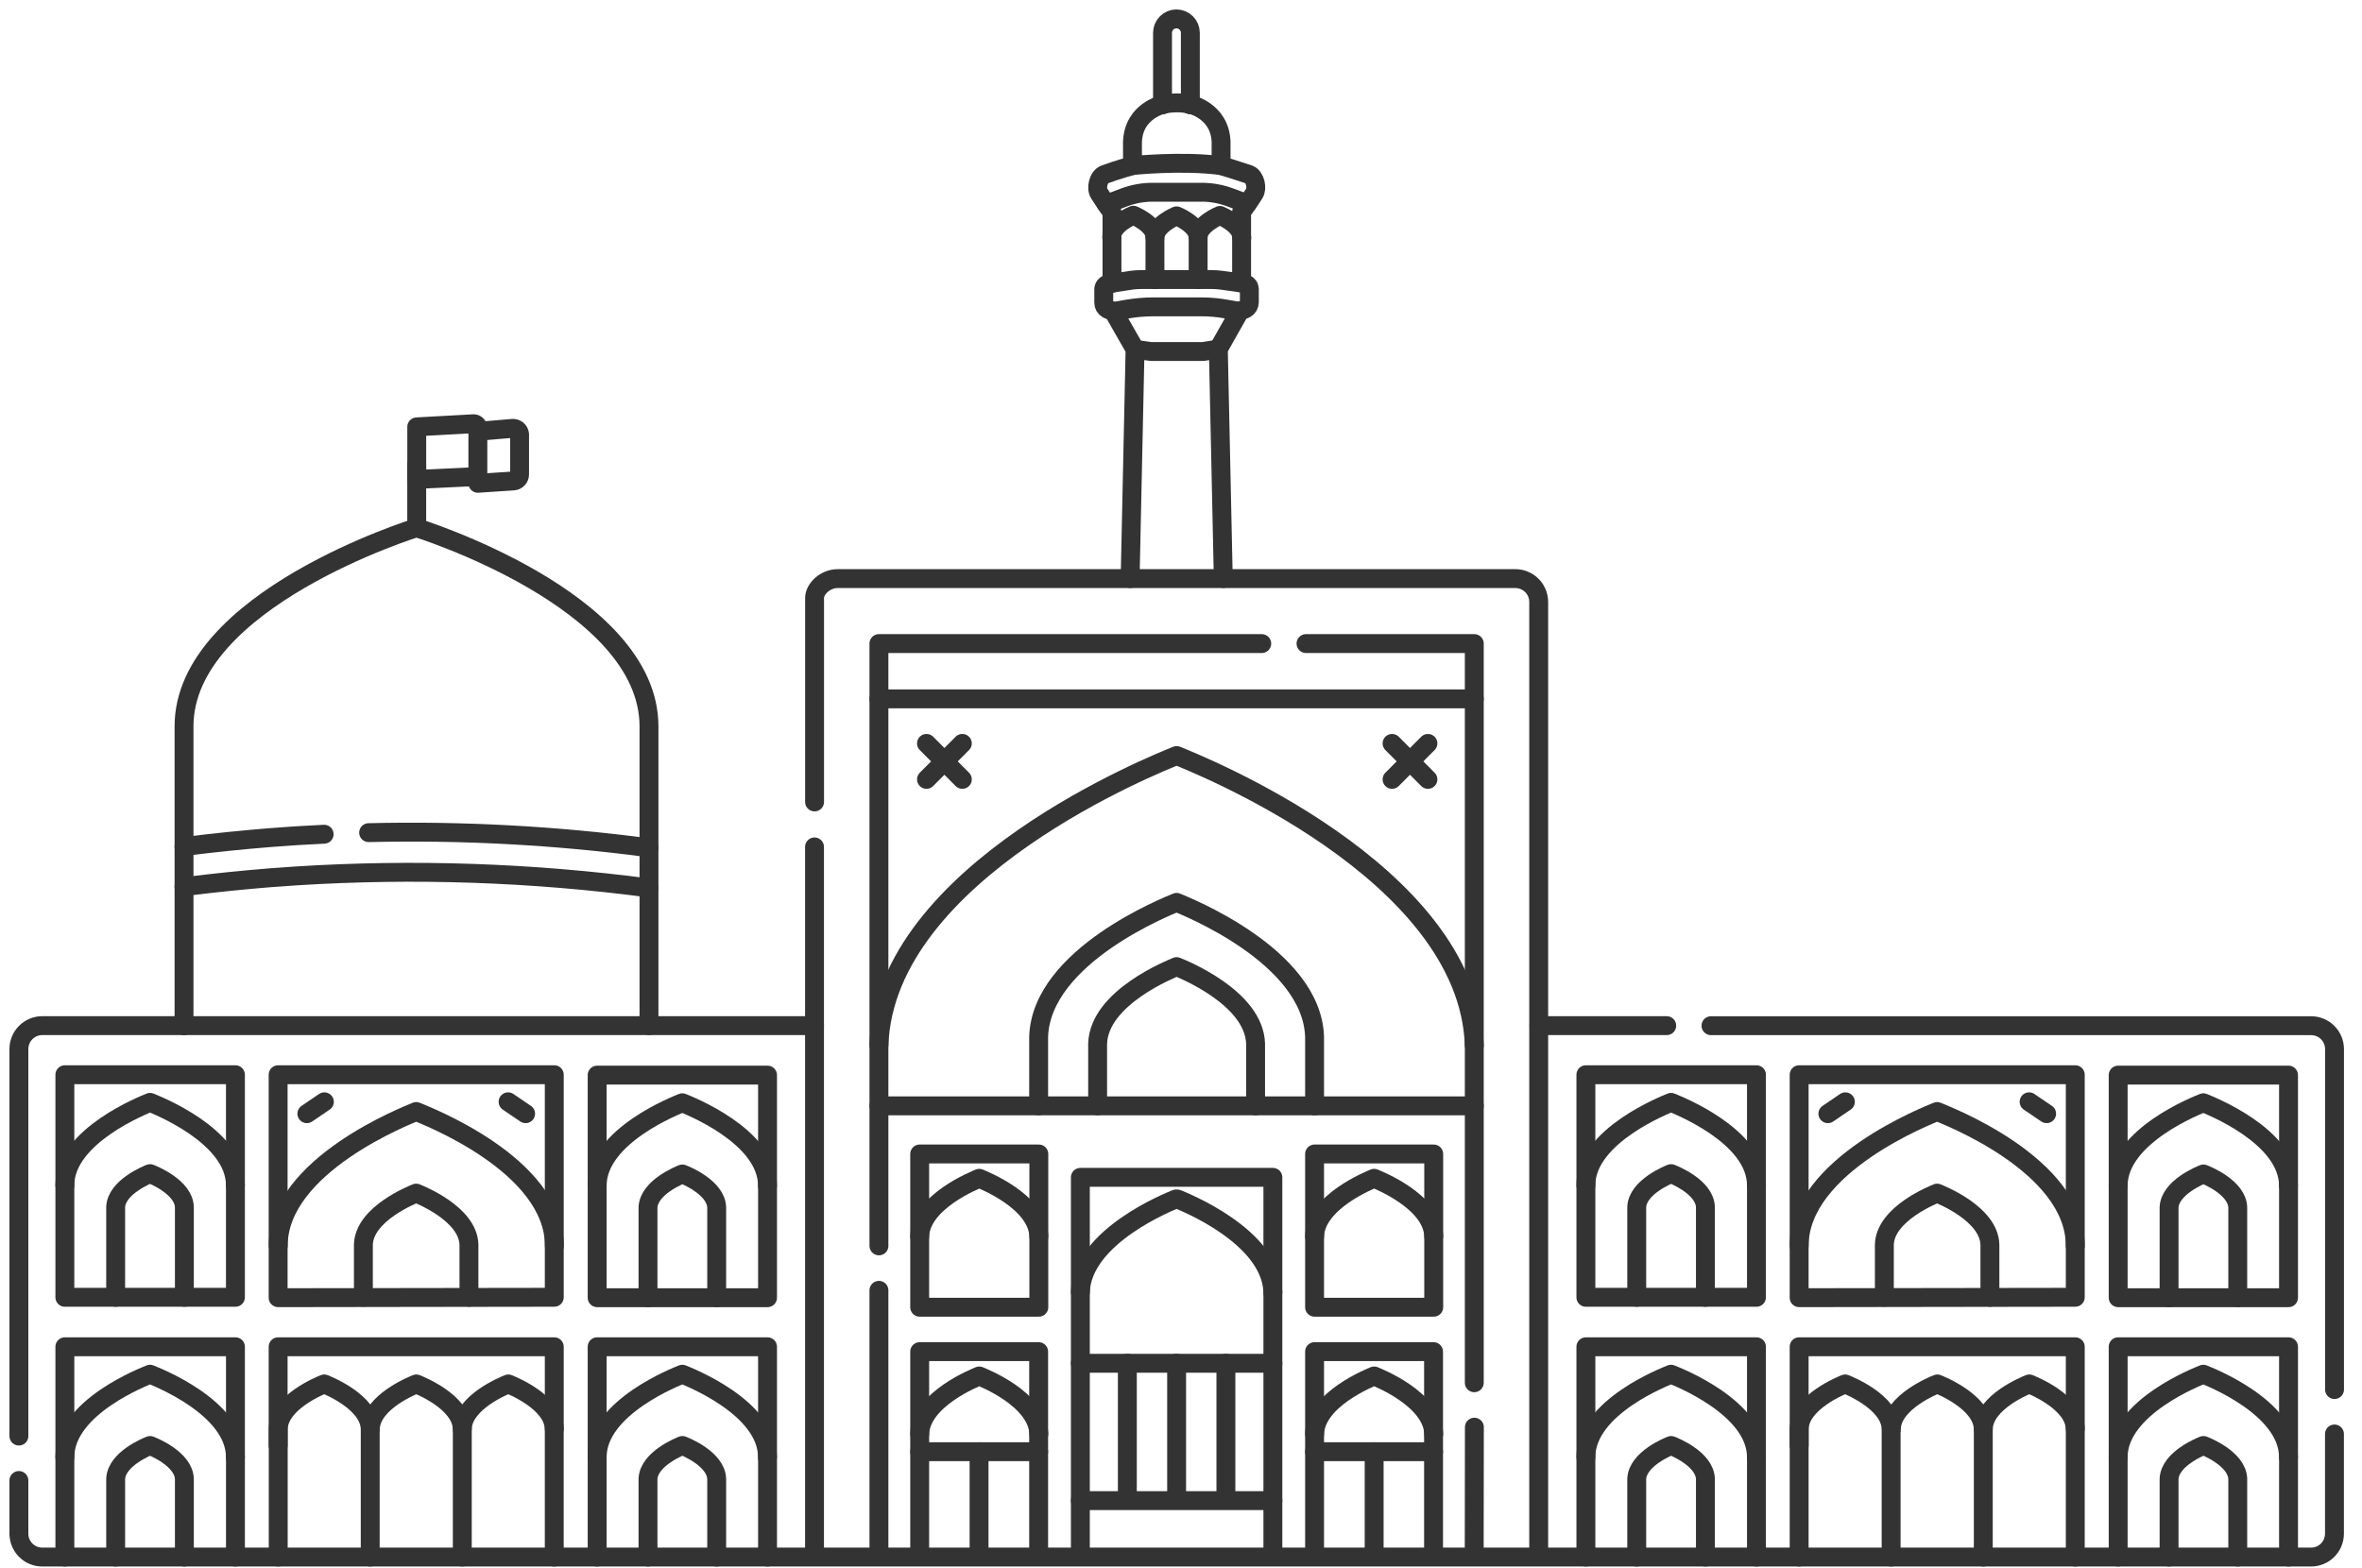 <svg width="125" height="83" viewBox="0 0 125 83" fill="none" xmlns="http://www.w3.org/2000/svg">
<path d="M61.522 5.549V1.739C61.522 1.543 61.599 1.355 61.737 1.217C61.876 1.078 62.063 1 62.258 1V1C62.453 1 62.641 1.078 62.779 1.217C62.917 1.355 62.995 1.543 62.995 1.739V5.549" stroke="#333333" stroke-linecap="round" stroke-linejoin="round"/>
<path d="M62.964 5.517C62.964 5.517 64.553 5.839 64.621 7.502V8.764C64.621 8.764 65.49 9.028 66.096 9.234C66.427 9.36 66.553 9.954 66.382 10.233C66.211 10.511 65.993 10.829 65.707 11.219V14.981L65.912 15.027C65.971 15.046 66.022 15.082 66.059 15.132C66.096 15.181 66.116 15.241 66.117 15.303V16.009C66.115 16.077 66.097 16.143 66.063 16.201C66.029 16.26 65.98 16.308 65.922 16.342L65.603 16.48L64.476 18.476L64.738 30.62" stroke="#333333" stroke-linecap="round" stroke-linejoin="round"/>
<path d="M59.808 30.624L60.069 18.493L58.928 16.497L58.607 16.359C58.547 16.326 58.498 16.278 58.463 16.22C58.429 16.161 58.411 16.094 58.412 16.026V15.315C58.412 15.252 58.433 15.189 58.472 15.139C58.512 15.089 58.567 15.054 58.63 15.04L58.847 14.994V11.231C58.596 10.899 58.356 10.532 58.173 10.245C57.989 9.958 58.127 9.361 58.458 9.236C59.064 9.006 59.932 8.765 59.932 8.765V7.502C60.001 5.828 61.589 5.517 61.589 5.517" stroke="#333333" stroke-linecap="round" stroke-linejoin="round"/>
<path d="M59.921 8.764C59.921 8.764 62.515 8.489 64.607 8.764" stroke="#333333" stroke-linecap="round" stroke-linejoin="round"/>
<path d="M58.549 10.806L59.521 10.438C59.993 10.265 60.492 10.176 60.995 10.175H63.59C64.108 10.175 64.623 10.269 65.109 10.451L66.001 10.783" stroke="#333333" stroke-linecap="round" stroke-linejoin="round"/>
<path d="M58.835 14.993L59.876 14.832C60.045 14.81 60.216 14.798 60.388 14.798H64.136C64.305 14.798 64.472 14.809 64.639 14.832L65.703 14.981" stroke="#333333" stroke-linecap="round" stroke-linejoin="round"/>
<path d="M58.938 16.484L59.67 16.358C60.108 16.285 60.551 16.246 60.995 16.243H63.543C63.992 16.241 64.439 16.279 64.881 16.358L65.59 16.484" stroke="#333333" stroke-linecap="round" stroke-linejoin="round"/>
<path d="M61.567 5.517C61.567 5.517 62.298 5.357 62.95 5.517" stroke="#333333" stroke-linecap="round" stroke-linejoin="round"/>
<path d="M61.121 14.798V12.584C61.121 11.895 62.264 11.425 62.264 11.425C62.264 11.425 63.407 11.884 63.407 12.584V14.798" stroke="#333333" stroke-linecap="round" stroke-linejoin="round"/>
<path d="M61.121 12.55C61.121 11.861 59.978 11.392 59.978 11.392C59.978 11.392 58.835 11.85 58.835 12.55" stroke="#333333" stroke-linecap="round" stroke-linejoin="round"/>
<path d="M63.407 12.573C63.407 11.873 64.561 11.403 64.561 11.403C64.561 11.403 65.716 11.873 65.716 12.573" stroke="#333333" stroke-linecap="round" stroke-linejoin="round"/>
<path d="M60.069 18.492L60.904 18.606H63.658L64.469 18.48" stroke="#333333" stroke-linecap="round" stroke-linejoin="round"/>
<path d="M78.026 75.546L78.017 82.359" stroke="#333333" stroke-linecap="round" stroke-linejoin="round"/>
<path d="M69.116 34.067H78.021V73.194" stroke="#333333" stroke-linecap="round" stroke-linejoin="round"/>
<path d="M46.514 65.949V34.067H66.773" stroke="#333333" stroke-linecap="round" stroke-linejoin="round"/>
<path d="M46.514 82.359V68.301" stroke="#333333" stroke-linecap="round" stroke-linejoin="round"/>
<path d="M43.105 44.83V82.359" stroke="#333333" stroke-linecap="round" stroke-linejoin="round"/>
<path d="M81.43 82.359V31.861C81.429 31.534 81.299 31.221 81.069 30.99C80.838 30.759 80.527 30.629 80.201 30.627H44.337C43.659 30.627 43.108 31.183 43.108 31.655V42.449" stroke="#333333" stroke-linecap="round" stroke-linejoin="round"/>
<path d="M57.174 68.392C57.276 65.423 61.94 63.588 62.236 63.465H62.299C62.596 63.588 67.258 65.418 67.362 68.392" stroke="#333333" stroke-linecap="round" stroke-linejoin="round"/>
<path d="M57.174 82.359V62.321H67.362V82.359" stroke="#333333" stroke-linecap="round" stroke-linejoin="round"/>
<path d="M46.514 58.538H78.021" stroke="#333333" stroke-linecap="round" stroke-linejoin="round"/>
<path d="M75.874 61.084H69.569V69.196H75.874V61.084Z" stroke="#333333" stroke-linecap="round" stroke-linejoin="round"/>
<path d="M69.569 65.444C69.631 63.593 72.539 62.454 72.722 62.372C72.907 62.454 75.814 63.588 75.875 65.444" stroke="#333333" stroke-linecap="round" stroke-linejoin="round"/>
<path d="M54.976 61.084H48.671V69.196H54.976V61.084Z" stroke="#333333" stroke-linecap="round" stroke-linejoin="round"/>
<path d="M48.671 65.444C48.732 63.593 51.641 62.454 51.823 62.372C52.009 62.454 54.914 63.588 54.976 65.444" stroke="#333333" stroke-linecap="round" stroke-linejoin="round"/>
<path d="M67.362 72.164H57.174" stroke="#333333" stroke-linecap="round" stroke-linejoin="round"/>
<path d="M59.66 72.164V79.39" stroke="#333333" stroke-linecap="round" stroke-linejoin="round"/>
<path d="M62.268 72.164V79.39" stroke="#333333" stroke-linecap="round" stroke-linejoin="round"/>
<path d="M64.876 72.164V79.39" stroke="#333333" stroke-linecap="round" stroke-linejoin="round"/>
<path d="M57.174 79.432H67.362" stroke="#333333" stroke-linecap="round" stroke-linejoin="round"/>
<path d="M46.514 55.332C46.833 46.086 61.326 40.385 62.267 39.994C63.213 40.385 77.703 46.086 78.021 55.332" stroke="#333333" stroke-linecap="round" stroke-linejoin="round"/>
<path d="M54.966 58.538V54.879C55.11 50.59 61.828 47.952 62.267 47.766C62.7 47.952 69.426 50.59 69.569 54.879V58.538" stroke="#333333" stroke-linecap="round" stroke-linejoin="round"/>
<path d="M58.088 58.538V55.24C58.17 52.786 62.011 51.281 62.267 51.167C62.514 51.27 66.364 52.786 66.447 55.24V58.538" stroke="#333333" stroke-linecap="round" stroke-linejoin="round"/>
<path d="M69.569 82.359V71.546H75.865V82.359" stroke="#333333" stroke-linecap="round" stroke-linejoin="round"/>
<path d="M69.569 76.845H75.865" stroke="#333333" stroke-linecap="round" stroke-linejoin="round"/>
<path d="M72.722 76.845V82.359" stroke="#333333" stroke-linecap="round" stroke-linejoin="round"/>
<path d="M69.569 75.906C69.631 74.056 72.539 72.917 72.722 72.835C72.907 72.917 75.814 74.051 75.875 75.906" stroke="#333333" stroke-linecap="round" stroke-linejoin="round"/>
<path d="M48.671 82.359V71.546H54.966V82.359" stroke="#333333" stroke-linecap="round" stroke-linejoin="round"/>
<path d="M48.671 76.845H54.966" stroke="#333333" stroke-linecap="round" stroke-linejoin="round"/>
<path d="M51.813 76.845V82.359" stroke="#333333" stroke-linecap="round" stroke-linejoin="round"/>
<path d="M48.671 75.906C48.732 74.056 51.641 72.917 51.823 72.835C52.009 72.917 54.914 74.051 54.976 75.906" stroke="#333333" stroke-linecap="round" stroke-linejoin="round"/>
<path d="M22.053 27.934V24.614" stroke="#333333" stroke-linecap="round" stroke-linejoin="round"/>
<path d="M25.287 22.832L27.117 22.676C27.209 22.667 27.3 22.694 27.371 22.752C27.442 22.81 27.488 22.893 27.497 22.985V25.108C27.498 25.197 27.464 25.284 27.403 25.349C27.341 25.414 27.258 25.453 27.169 25.458L25.289 25.583V22.635C25.284 22.579 25.258 22.527 25.216 22.488C25.175 22.45 25.12 22.43 25.064 22.43L22.055 22.595V25.378L25.289 25.224" stroke="#333333" stroke-linecap="round" stroke-linejoin="round"/>
<path d="M9.739 54.291V38.447C9.739 31.738 22.042 27.935 22.042 27.935C22.042 27.935 34.345 31.738 34.345 38.448V54.291" stroke="#333333" stroke-linecap="round" stroke-linejoin="round"/>
<path d="M19.509 44.075C24.468 43.957 29.428 44.225 34.345 44.877V44.877" stroke="#333333" stroke-linecap="round" stroke-linejoin="round"/>
<path d="M9.739 44.81L10.016 44.775C11.423 44.599 12.82 44.459 14.237 44.342L15.671 44.239C16.164 44.209 16.659 44.181 17.154 44.158" stroke="#333333" stroke-linecap="round" stroke-linejoin="round"/>
<path d="M9.739 46.936L10.016 46.901C11.423 46.725 12.82 46.585 14.237 46.468L15.671 46.365C21.9 45.972 28.152 46.185 34.341 47.003V47.003" stroke="#333333" stroke-linecap="round" stroke-linejoin="round"/>
<path d="M88.205 54.291H81.44" stroke="#333333" stroke-linecap="round" stroke-linejoin="round"/>
<path d="M123.546 73.554V55.528C123.544 55.201 123.414 54.888 123.184 54.657C122.954 54.426 122.642 54.296 122.317 54.294H90.548" stroke="#333333" stroke-linecap="round" stroke-linejoin="round"/>
<path d="M1 78.368V81.187C1.002 81.514 1.132 81.827 1.362 82.058C1.592 82.289 1.904 82.419 2.229 82.421H122.314C122.639 82.419 122.951 82.288 123.181 82.058C123.411 81.827 123.541 81.514 123.543 81.187V75.906" stroke="#333333" stroke-linecap="round" stroke-linejoin="round"/>
<path d="M43.105 54.291H2.229C1.904 54.292 1.592 54.423 1.362 54.654C1.132 54.885 1.002 55.198 1 55.524V76.016" stroke="#333333" stroke-linecap="round" stroke-linejoin="round"/>
<path d="M50.928 41.255L49.031 39.351" stroke="#333333" stroke-linecap="round" stroke-linejoin="round"/>
<path d="M50.928 39.351L49.031 41.255" stroke="#333333" stroke-linecap="round" stroke-linejoin="round"/>
<path d="M75.567 41.255L73.67 39.351" stroke="#333333" stroke-linecap="round" stroke-linejoin="round"/>
<path d="M75.567 39.351L73.67 41.255" stroke="#333333" stroke-linecap="round" stroke-linejoin="round"/>
<path d="M14.724 82.421V75.627C14.775 74.195 17.014 73.319 17.158 73.257C17.302 73.319 19.54 74.195 19.592 75.627V82.421" stroke="#333333" stroke-linecap="round" stroke-linejoin="round"/>
<path d="M19.598 75.627C19.649 74.195 21.887 73.319 22.031 73.257C22.175 73.319 24.413 74.195 24.465 75.627V82.421" stroke="#333333" stroke-linecap="round" stroke-linejoin="round"/>
<path d="M24.464 75.627C24.516 74.195 26.755 73.319 26.899 73.257C27.042 73.319 29.281 74.195 29.332 75.627V82.421" stroke="#333333" stroke-linecap="round" stroke-linejoin="round"/>
<path d="M14.719 68.691V56.889H29.333V68.67L14.719 68.691Z" stroke="#333333" stroke-linecap="round" stroke-linejoin="round"/>
<path d="M14.724 65.949C14.724 61.672 21.595 59.022 22.026 58.837C22.457 59.022 29.338 61.631 29.338 65.949" stroke="#333333" stroke-linecap="round" stroke-linejoin="round"/>
<path d="M19.231 68.67V65.877C19.282 64.238 21.859 63.228 22.024 63.156C22.188 63.228 24.766 64.238 24.817 65.877V68.67" stroke="#333333" stroke-linecap="round" stroke-linejoin="round"/>
<path d="M40.619 56.909H31.602V68.692H40.619V56.909Z" stroke="#333333" stroke-linecap="round" stroke-linejoin="round"/>
<path d="M31.602 62.764C31.602 60.111 35.844 58.486 36.109 58.373C36.375 58.486 40.616 60.116 40.616 62.764" stroke="#333333" stroke-linecap="round" stroke-linejoin="round"/>
<path d="M34.293 68.691V63.916C34.334 62.844 36.008 62.185 36.111 62.143C36.224 62.185 37.897 62.844 37.928 63.916V68.689" stroke="#333333" stroke-linecap="round" stroke-linejoin="round"/>
<path d="M12.459 56.889H3.433V68.671H12.459V56.889Z" stroke="#333333" stroke-linecap="round" stroke-linejoin="round"/>
<path d="M3.433 62.743C3.433 60.109 7.675 58.466 7.939 58.352C8.206 58.466 12.458 60.1 12.458 62.743" stroke="#333333" stroke-linecap="round" stroke-linejoin="round"/>
<path d="M6.121 68.67V63.898C6.163 62.826 7.837 62.166 7.939 62.124C8.052 62.166 9.726 62.826 9.757 63.898V68.67" stroke="#333333" stroke-linecap="round" stroke-linejoin="round"/>
<path d="M3.433 82.421V71.289H12.46V82.421" stroke="#333333" stroke-linecap="round" stroke-linejoin="round"/>
<path d="M3.433 77.133C3.433 74.466 7.675 72.855 7.939 72.742C8.206 72.855 12.458 74.48 12.458 77.133" stroke="#333333" stroke-linecap="round" stroke-linejoin="round"/>
<path d="M6.121 82.421V78.287C6.163 77.215 7.837 76.556 7.939 76.515C8.052 76.556 9.726 77.215 9.757 78.287V82.421" stroke="#333333" stroke-linecap="round" stroke-linejoin="round"/>
<path d="M31.602 82.421V71.289H40.619V82.421" stroke="#333333" stroke-linecap="round" stroke-linejoin="round"/>
<path d="M31.602 77.133C31.602 74.48 35.844 72.855 36.109 72.742C36.375 72.855 40.616 74.48 40.616 77.133" stroke="#333333" stroke-linecap="round" stroke-linejoin="round"/>
<path d="M34.293 82.421V78.287C34.334 77.215 36.008 76.556 36.111 76.515C36.224 76.556 37.897 77.215 37.928 78.287V82.421" stroke="#333333" stroke-linecap="round" stroke-linejoin="round"/>
<path d="M29.333 75.628V71.289H14.719V76.515" stroke="#333333" stroke-linecap="round" stroke-linejoin="round"/>
<path d="M17.166 58.322L16.24 58.952" stroke="#333333" stroke-linecap="round" stroke-linejoin="round"/>
<path d="M26.889 58.322L27.816 58.952" stroke="#333333" stroke-linecap="round" stroke-linejoin="round"/>
<path d="M95.213 82.421V75.627C95.264 74.195 97.503 73.319 97.646 73.257C97.791 73.319 100.03 74.195 100.081 75.627V82.421" stroke="#333333" stroke-linecap="round" stroke-linejoin="round"/>
<path d="M100.091 75.627C100.143 74.195 102.381 73.319 102.525 73.257C102.668 73.319 104.907 74.195 104.958 75.627V82.421" stroke="#333333" stroke-linecap="round" stroke-linejoin="round"/>
<path d="M104.958 75.627C105.01 74.195 107.248 73.319 107.392 73.257C107.535 73.319 109.774 74.195 109.826 75.627V82.421" stroke="#333333" stroke-linecap="round" stroke-linejoin="round"/>
<path d="M95.213 68.691V56.889H109.826V68.67L95.213 68.691Z" stroke="#333333" stroke-linecap="round" stroke-linejoin="round"/>
<path d="M95.213 65.949C95.213 61.672 102.083 59.022 102.514 58.837C102.946 59.022 109.826 61.631 109.826 65.949" stroke="#333333" stroke-linecap="round" stroke-linejoin="round"/>
<path d="M99.722 68.67V65.877C99.773 64.238 102.351 63.228 102.515 63.156C102.679 63.228 105.257 64.238 105.308 65.877V68.67" stroke="#333333" stroke-linecap="round" stroke-linejoin="round"/>
<path d="M121.112 56.909H112.096V68.692H121.112V56.909Z" stroke="#333333" stroke-linecap="round" stroke-linejoin="round"/>
<path d="M112.096 62.764C112.096 60.111 116.337 58.486 116.603 58.373C116.869 58.486 121.109 60.116 121.109 62.764" stroke="#333333" stroke-linecap="round" stroke-linejoin="round"/>
<path d="M114.79 68.691V63.916C114.831 62.844 116.505 62.185 116.608 62.143C116.721 62.185 118.394 62.844 118.425 63.916V68.689" stroke="#333333" stroke-linecap="round" stroke-linejoin="round"/>
<path d="M92.954 56.889H83.927V68.671H92.954V56.889Z" stroke="#333333" stroke-linecap="round" stroke-linejoin="round"/>
<path d="M83.927 62.743C83.927 60.109 88.168 58.466 88.434 58.352C88.701 58.466 92.953 60.1 92.953 62.743" stroke="#333333" stroke-linecap="round" stroke-linejoin="round"/>
<path d="M86.618 68.67V63.898C86.659 62.826 88.333 62.166 88.435 62.124C88.549 62.166 90.222 62.826 90.253 63.898V68.67" stroke="#333333" stroke-linecap="round" stroke-linejoin="round"/>
<path d="M83.927 82.421V71.289H92.954V82.421" stroke="#333333" stroke-linecap="round" stroke-linejoin="round"/>
<path d="M83.927 77.133C83.927 74.466 88.168 72.855 88.434 72.742C88.701 72.855 92.953 74.48 92.953 77.133" stroke="#333333" stroke-linecap="round" stroke-linejoin="round"/>
<path d="M86.618 82.421V78.287C86.659 77.215 88.333 76.556 88.435 76.515C88.549 76.556 90.222 77.215 90.253 78.287V82.421" stroke="#333333" stroke-linecap="round" stroke-linejoin="round"/>
<path d="M112.096 82.421V71.289H121.112V82.421" stroke="#333333" stroke-linecap="round" stroke-linejoin="round"/>
<path d="M112.096 77.133C112.096 74.48 116.337 72.855 116.603 72.742C116.869 72.855 121.109 74.48 121.109 77.133" stroke="#333333" stroke-linecap="round" stroke-linejoin="round"/>
<path d="M114.79 82.421V78.287C114.831 77.215 116.505 76.556 116.608 76.515C116.721 76.556 118.394 77.215 118.425 78.287V82.421" stroke="#333333" stroke-linecap="round" stroke-linejoin="round"/>
<path d="M109.826 75.628V71.289H95.213V76.515" stroke="#333333" stroke-linecap="round" stroke-linejoin="round"/>
<path d="M97.66 58.322L96.734 58.952" stroke="#333333" stroke-linecap="round" stroke-linejoin="round"/>
<path d="M107.383 58.322L108.31 58.952" stroke="#333333" stroke-linecap="round" stroke-linejoin="round"/>
<path d="M46.514 36.994H78.021" stroke="#333333" stroke-linecap="round" stroke-linejoin="round"/>
</svg>
